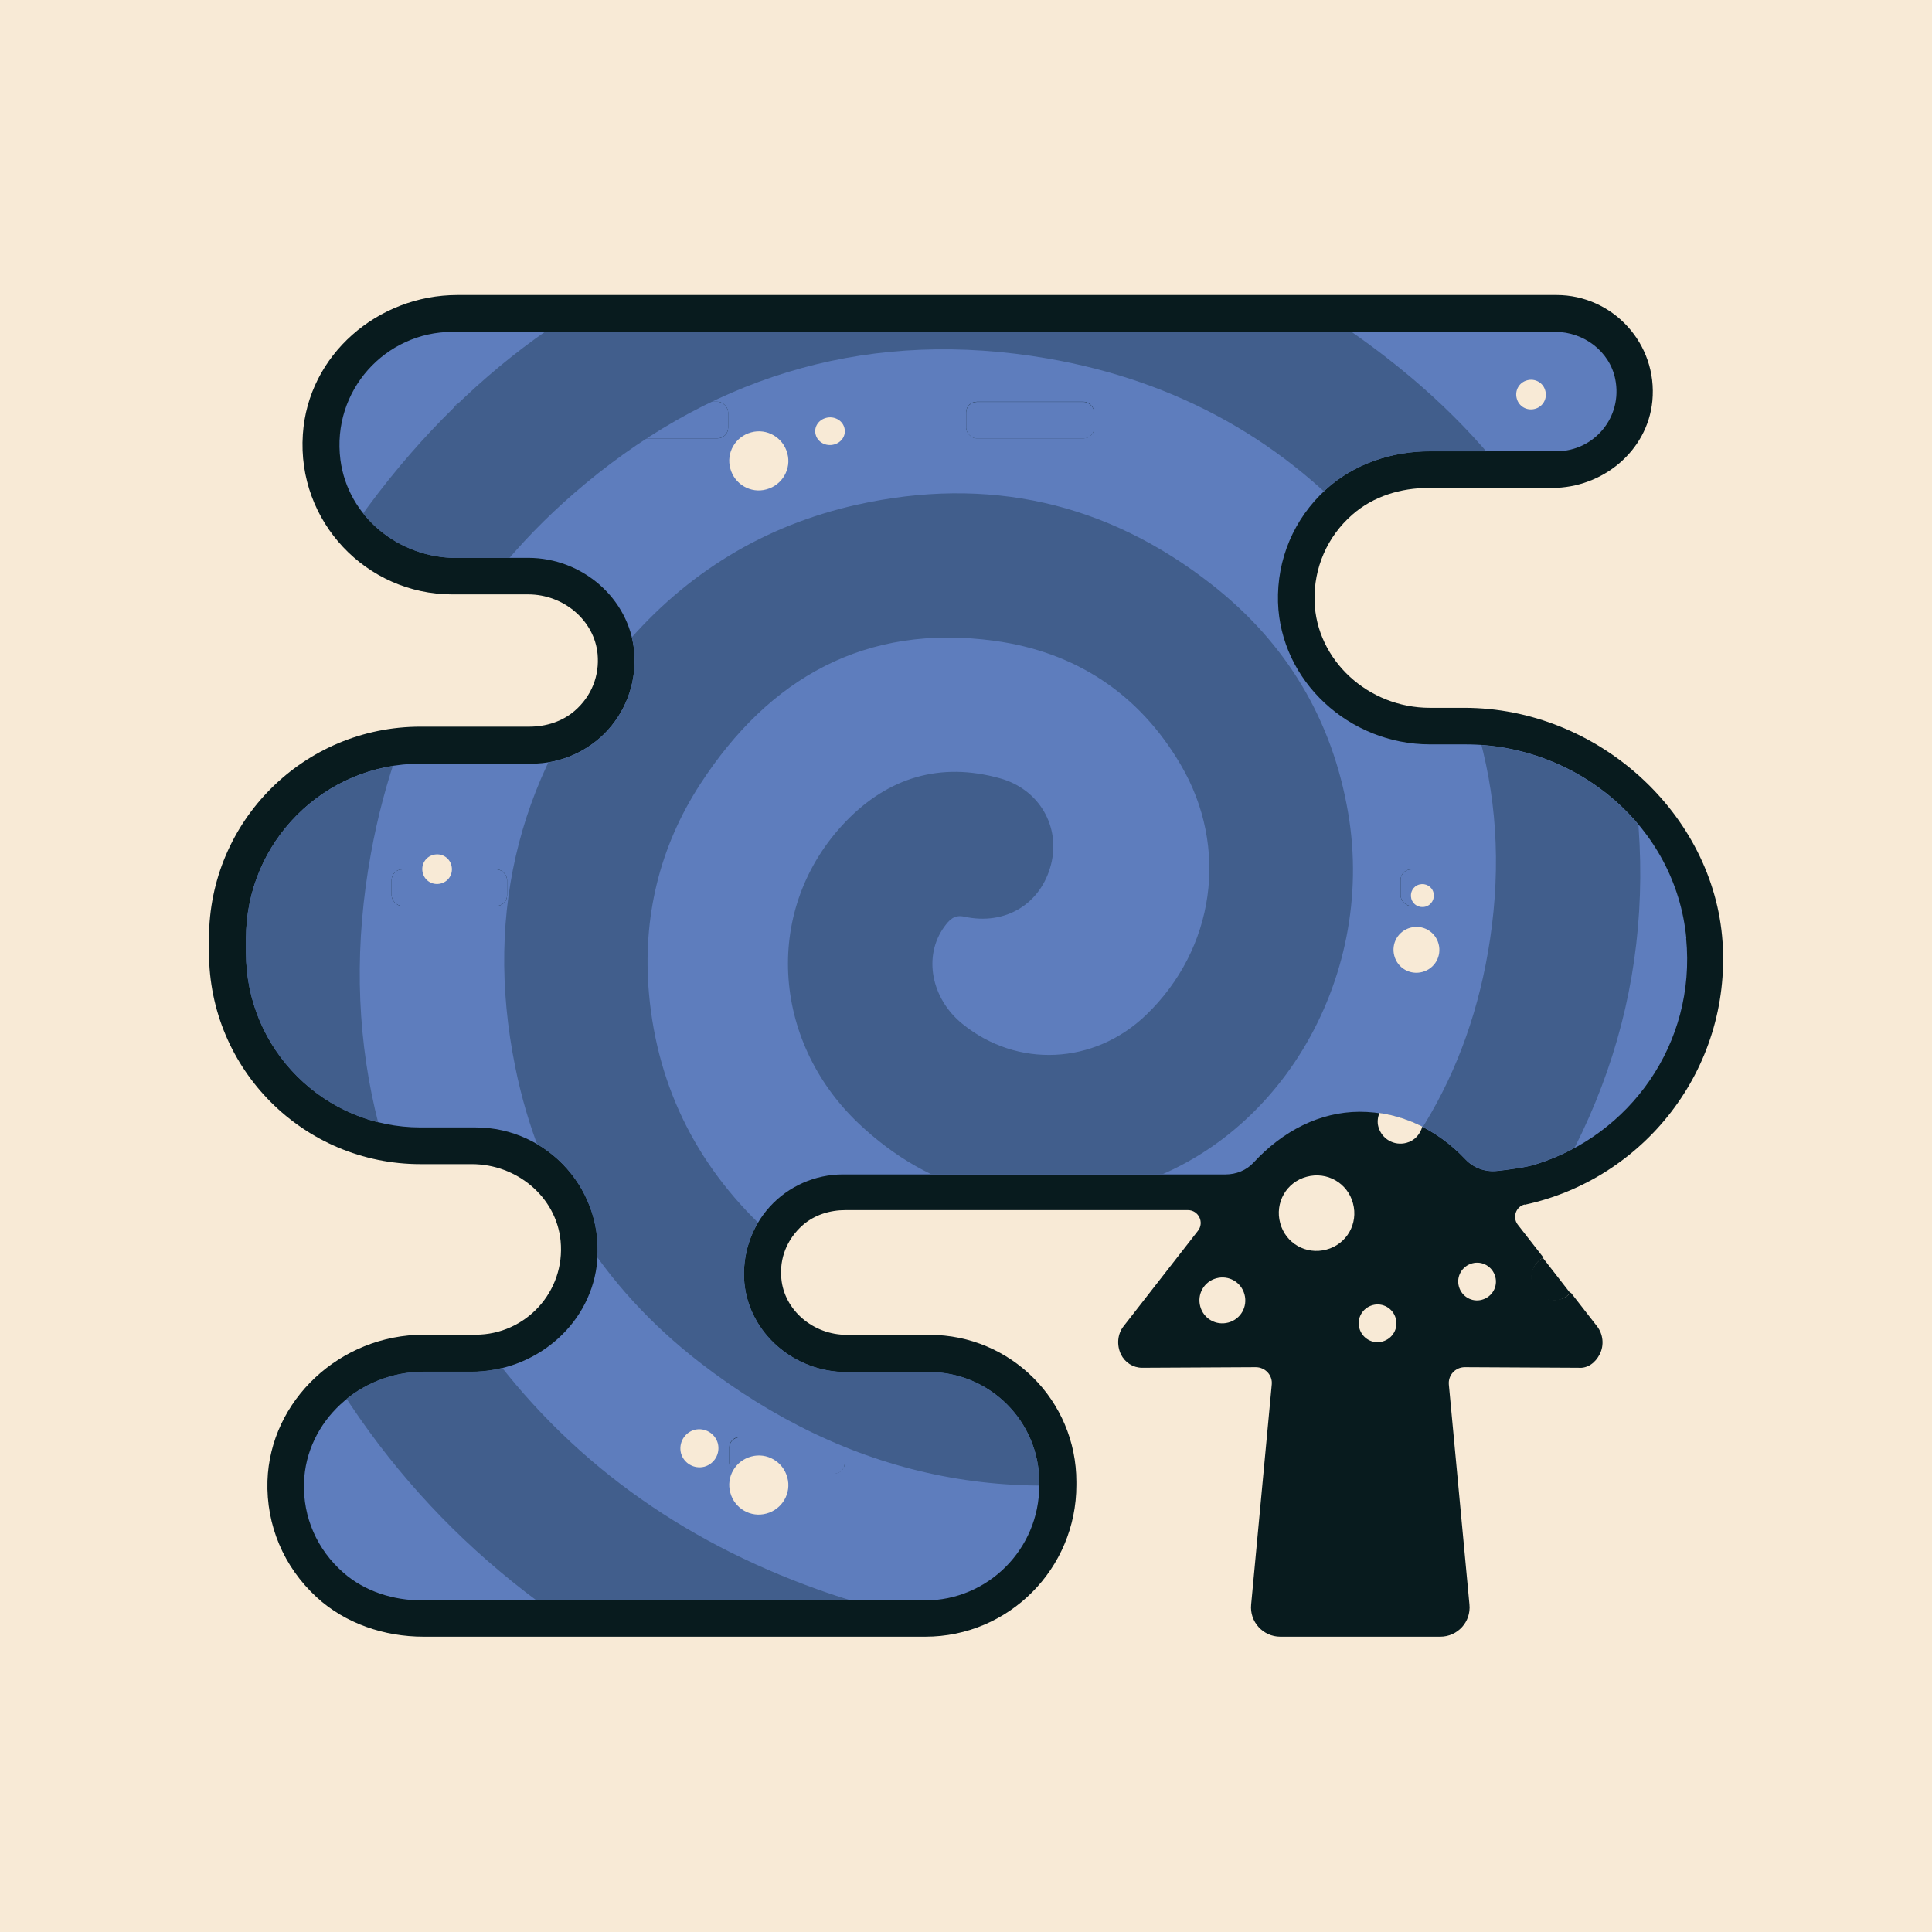 <?xml version="1.0" encoding="UTF-8"?>
<svg id="Layer_2" data-name="Layer 2" xmlns="http://www.w3.org/2000/svg" xmlns:xlink="http://www.w3.org/1999/xlink" viewBox="0 0 133.2 133.2">
  <defs>
    <style>
      .cls-1 {
        fill: none;
      }

      .cls-2 {
        fill: #5e7dbd;
      }

      .cls-3 {
        fill: #f8ead6;
      }

      .cls-4 {
        fill: #415e8c;
      }

      .cls-5 {
        fill: #081b1e;
      }

      .cls-6 {
        clip-path: url(#clippath);
      }
    </style>
    <clipPath id="clippath">
      <path class="cls-1" d="M28.99,77.72h3.8c5,0,9,4.41,8.34,9.54-.56,4.24-4.37,7.31-8.65,7.31h-3.27c-4.43,0-8.13,3.43-8.26,7.64-.08,2.38.9,4.62,2.73,6.21,1.48,1.3,3.46,1.91,5.43,1.91h34.66c4.34,0,7.88-3.54,7.88-7.91v-.23c0-4.19-3.4-7.6-7.6-7.6h-5.7c-3.61,0-6.7-2.69-7.03-6.15-.17-1.92.46-3.83,1.75-5.25s3.13-2.23,5.05-2.23h26.38c.72,0,1.43-.28,1.92-.81,2.03-2.2,4.58-3.5,7.31-3.51,2.79,0,5.32,1.18,7.32,3.3.56.59,1.37.87,2.18.78h.02c.87-.1,1.96-.24,2.62-.45,6.48-2,11.08-8.31,10.38-15.58-.73-7.68-7.51-13.36-15.22-13.36h-2.44c-5.62,0-10.32-4.39-10.49-9.8-.08-2.96,1.09-5.75,3.29-7.77,1.94-1.77,4.55-2.64,7.18-2.64h8.74c2.55,0,4.57-2.33,4.03-4.98-.39-1.92-2.18-3.25-4.14-3.25H31.2c-4.64,0-8.34,4.07-7.73,8.82.51,3.93,4.04,6.76,7.99,6.76h4.95c3.75,0,6.96,2.81,7.31,6.41.19,1.99-.47,3.98-1.81,5.46-1.34,1.47-3.25,2.32-5.25,2.32h-7.66c-6.65,0-12.04,5.4-12.04,12.04v1c0,6.65,5.4,12.04,12.04,12.04Z"/>
    </clipPath>
  </defs>
  <g id="Art">
    <g>
      <rect class="cls-3" width="133.2" height="133.2"/>
      <g>
        <path class="cls-5" d="M105.12,83.06c8.18-1.76,14.23-9.3,13.64-18.12-.6-8.83-8.6-16.14-17.81-16.14h.05s-2.42,0-2.42,0c-4.27,0-7.83-3.3-7.95-7.35-.06-2.29.87-4.46,2.62-5.98,1.44-1.26,3.33-1.83,5.25-1.83h8.51c3.47,0,6.57-2.53,6.91-5.99.38-3.96-2.73-7.31-6.61-7.31H31.54c-5.49,0-10.3,4.12-10.66,9.61-.41,6,4.37,11.03,10.3,11.03h5.23c2.47,0,4.57,1.81,4.79,4.11.14,1.5-.42,2.91-1.57,3.91-.86.75-2,1.1-3.14,1.1h-7.5c-8.05,0-14.58,6.52-14.58,14.58v1c0,8.05,6.52,14.58,14.58,14.58h3.54c3.08,0,5.82,2.24,6.12,5.29.34,3.51-2.42,6.47-5.86,6.47h-3.56c-5.78,0-10.61,4.52-10.79,10.08-.09,3.05,1.11,5.91,3.38,8.01,1.99,1.83,4.68,2.73,7.38,2.73h34.6c5.74,0,10.41-4.68,10.41-10.45v-.23c0-5.6-4.53-10.13-10.13-10.13h-5.7c-2.32,0-4.31-1.7-4.51-3.87-.14-1.41.39-2.73,1.47-3.69.81-.71,1.87-1.04,2.95-1.04h23.61c.73,0,1.15.85.69,1.43l-5.12,6.57c-.43.54-.49,1.3-.19,1.94.28.57.84.93,1.46.93l7.84-.04c.65,0,1.17.56,1.1,1.2l-1.42,15.16c-.12,1.19.82,2.22,2.01,2.22h11.03c1.19,0,2.13-1.02,2.01-2.22l-1.42-15.16c-.06-.65.45-1.2,1.1-1.2l7.83.04c.65.06,1.18-.36,1.47-.93.32-.63.24-1.39-.19-1.94l-1.8-2.31c-.19.2-.42.37-.71.45-.85.23-1.71-.26-1.94-1.11-.2-.71.14-1.42.76-1.76l-1.77-2.27c-.39-.51-.12-1.26.49-1.39Z"/>
        <path class="cls-2" d="M116.26,64.68c-.73-7.68-7.51-13.36-15.22-13.36h-2.44c-5.62,0-10.32-4.39-10.49-9.8-.08-2.96,1.09-5.75,3.3-7.77,1.94-1.77,4.55-2.64,7.18-2.64h8.74c2.55,0,4.57-2.33,4.03-4.98-.39-1.92-2.18-3.25-4.14-3.25H31.2c-4.64,0-8.34,4.06-7.73,8.82.51,3.93,4.04,6.76,7.99,6.76h4.95c3.75,0,6.96,2.81,7.31,6.41.19,1.99-.47,3.98-1.81,5.46-1.34,1.47-3.25,2.32-5.25,2.32h-7.66c-6.65,0-12.04,5.4-12.04,12.04v1c0,6.65,5.4,12.04,12.04,12.04h3.8c5,0,9,4.41,8.34,9.54-.56,4.24-4.37,7.31-8.65,7.31h-3.27c-4.43,0-8.13,3.43-8.26,7.64-.08,2.38.9,4.62,2.72,6.21,1.48,1.3,3.46,1.91,5.43,1.91h34.66c4.34,0,7.88-3.54,7.88-7.91v-.23c0-4.19-3.4-7.6-7.6-7.6h-5.7c-3.61,0-6.7-2.69-7.03-6.15-.17-1.92.46-3.83,1.75-5.25,1.29-1.42,3.13-2.23,5.05-2.23h26.38c.72,0,1.43-.28,1.92-.81,2.03-2.2,4.58-3.5,7.31-3.51,2.79,0,5.32,1.18,7.32,3.3.56.59,1.37.87,2.18.78h.02c.87-.1,1.96-.24,2.62-.45,6.48-2,11.08-8.31,10.38-15.58ZM34.96,61.73c0,.41-.33.73-.73.73h-6.5c-.41,0-.73-.41-.73-.73v-1.06c0-.41.33-.73.73-.73h6.5c.41,0,.73.41.73.73v1.06ZM42.86,103.83c0,.41-.33.73-.73.73h-11.25c-.41,0-.73-.41-.73-.73v-1.06c0-.41.33-.73.73-.73h11.25c.41,0,.73.41.73.73v1.06ZM50.2,29.49c0,.41-.33.73-.73.73h-17.5c-.41,0-.73-.41-.73-.73v-1.06c0-.41.33-.73.73-.73h17.5c.41,0,.73.41.73.73v1.06ZM57.51,99.07c.41,0,.73.41.73.73v1.06c0,.41-.33.73-.73.73h-6.5c-.41,0-.73-.41-.73-.73v-1.06c0-.41.33-.73.73-.73h6.5ZM75.44,29.49c0,.41-.33.73-.73.73h-7.37c-.41,0-.73-.41-.73-.73v-1.06c0-.41.33-.73.73-.73h7.37c.41,0,.73.41.73.73v1.06ZM97.29,62.46c-.41,0-.73-.41-.73-.73v-1.06c0-.41.33-.73.73-.73h8.71c.41,0,.73.41.73.73v1.06c0,.41-.33.73-.73.73h-8.71Z"/>
        <g>
          <path class="cls-2" d="M50.2,29.49v-1.06c0-.33-.33-.73-.73-.73h-17.5c-.41,0-.73.33-.73.73v1.06c0,.33.33.73.73.73h17.5c.41,0,.73-.33.73-.73Z"/>
          <path class="cls-2" d="M51.01,101.61h6.5c.41,0,.73-.33.73-.73v-1.06c0-.33-.33-.73-.73-.73h-6.5c-.41,0-.73.33-.73.73v1.06c0,.33.33.73.73.73Z"/>
          <path class="cls-2" d="M97.29,62.46h8.71c.41,0,.73-.33.73-.73v-1.06c0-.33-.33-.73-.73-.73h-8.71c-.41,0-.73.33-.73.73v1.06c0,.33.33.73.73.73Z"/>
          <path class="cls-2" d="M30.14,102.76v1.06c0,.33.33.73.73.73h11.25c.41,0,.73-.33.73-.73v-1.06c0-.33-.33-.73-.73-.73h-11.25c-.41,0-.73.33-.73.73Z"/>
          <path class="cls-2" d="M27.73,62.46h6.5c.41,0,.73-.33.73-.73v-1.06c0-.33-.33-.73-.73-.73h-6.5c-.41,0-.73.33-.73.73v1.06c0,.33.33.73.73.73Z"/>
          <path class="cls-2" d="M67.34,30.23h7.37c.41,0,.73-.33.73-.73v-1.06c0-.33-.33-.73-.73-.73h-7.37c-.41,0-.73.33-.73.73v1.06c0,.33.33.73.73.73Z"/>
        </g>
        <g class="cls-6">
          <path class="cls-4" d="M-4.98,66.6c0,39.49,32.13,71.62,71.62,71.62s71.62-32.13,71.62-71.62c0-8.19-1.45-16.02-3.98-23.35-.03-.14-.04-.29-.06-.43,0,0-.07.01-.09.02C124.29,15.01,97.79-5.02,66.64-5.02,27.15-5.02-4.98,27.1-4.98,66.6M66.64,3.36c27.59,0,51.05,17.79,59.66,42.48,4.22,29.33-13.28,55.93-41.46,64.84-2.89.77-5.87,1.33-8.97,1.56-6.65.48-13.19-.4-19.5-2.66-9.42-3.37-17.26-8.93-23.11-17.08-7.27-10.11-9.92-21.38-7.69-33.64,1.85-10.22,6.74-18.83,14.77-25.5,9.27-7.7,19.92-10.7,31.85-8.65,8.93,1.54,16.49,5.7,22.41,12.6,6.78,7.92,9.68,17.08,8.13,27.45-1.41,9.4-5.98,17-13.78,22.46-6.11,4.27-12.97,5.99-20.38,5.01-5.81-.77-10.98-3.12-15.35-7.04-4.98-4.46-7.89-10.05-8.48-16.72-.45-5.16.7-10.04,3.53-14.4,4.76-7.34,11.41-11.1,20.29-9.89,5.57.76,9.96,3.63,12.84,8.54,3.36,5.71,2.36,12.71-2.4,17.27-3.57,3.42-8.88,3.67-12.66.59-2.15-1.75-2.7-4.67-1.24-6.68.33-.45.67-.86,1.38-.7,2.83.62,5.28-.87,5.98-3.59.67-2.61-.8-5.2-3.52-5.95-4.12-1.15-7.71-.05-10.63,2.98-5.72,5.95-5.15,15.07.87,20.8,5.02,4.76,11.08,6.24,17.8,4.59,10.99-2.71,17.93-14.43,15.97-25.97-1.09-6.43-4.25-11.71-9.37-15.73-7.27-5.72-15.49-7.54-24.51-5.53-6.4,1.43-11.75,4.71-15.99,9.69-7.19,8.45-9.75,18.2-7.56,29.06,1.68,8.34,6.01,15.18,12.72,20.38,10.19,7.88,21.61,10.34,34.11,7.11,9.02-2.33,16.29-7.4,21.83-14.86,7.8-10.49,10.52-22.25,7.99-35.05-2.05-10.39-7.36-19.01-15.59-25.69-11.85-9.62-25.41-13.11-40.38-10.33-11.53,2.15-21.08,8.01-28.61,17-8.37,10-12.51,21.6-12.69,35.52.11,1.36.22,3.6.47,5.83.64,5.76,2.31,11.25,4.83,16.45,5.4,11.15,13.68,19.55,24.58,25.36,11.97,6.37,24.68,8.4,38.01,6.07,1.55-.27,3.07-.61,4.56-1.01l.04.15c.68-.23,1.3-.51,1.96-.76.77-.23,1.55-.44,2.3-.71l-.1-.15c6.47-2.65,12.22-6,17.73-10.11,5.56-3.99,10.23-8.86,14.04-14.28-10.32,20.91-31.82,35.38-56.68,35.38-34.87,0-63.23-28.37-63.23-63.23S31.77,3.36,66.64,3.36"/>
        </g>
        <path class="cls-3" d="M97.24,63.96c-.85.23-1.34,1.09-1.11,1.94.23.85,1.09,1.34,1.94,1.11.85-.23,1.34-1.09,1.11-1.94-.23-.85-1.09-1.34-1.94-1.11Z"/>
        <path class="cls-3" d="M48.56,101.12c.69-.19,1.11-.9.93-1.61-.19-.69-.9-1.11-1.61-.93-.69.19-1.11.9-.93,1.61.19.69.9,1.11,1.61.93Z"/>
        <path class="cls-3" d="M52.84,104.35c1.09-.29,1.74-1.41,1.44-2.49-.29-1.09-1.41-1.74-2.49-1.44-1.09.29-1.74,1.41-1.44,2.49.29,1.09,1.41,1.74,2.49,1.44Z"/>
        <path class="cls-3" d="M83.86,88.13c-.85.23-1.34,1.09-1.11,1.94.23.85,1.09,1.34,1.94,1.11.85-.23,1.34-1.09,1.11-1.94-.23-.85-1.09-1.34-1.94-1.11Z"/>
        <path class="cls-1" d="M74.71,27.69h-7.37c-.41,0-.73.33-.73.73v1.06c0,.33.33.73.73.73h7.37c.41,0,.73-.33.73-.73v-1.06c0-.33-.33-.73-.73-.73Z"/>
        <path class="cls-1" d="M50.28,99.81v1.06c0,.33.33.73.73.73h6.5c.41,0,.73-.33.73-.73v-1.06c0-.33-.33-.73-.73-.73h-6.5c-.41,0-.73.33-.73.73Z"/>
        <path class="cls-1" d="M49.47,27.69h-17.5c-.41,0-.73.33-.73.73v1.06c0,.33.33.73.73.73h17.5c.41,0,.73-.33.73-.73v-1.06c0-.33-.33-.73-.73-.73Z"/>
        <path class="cls-1" d="M34.23,59.93h-6.5c-.41,0-.73.33-.73.73v1.06c0,.33.33.73.73.73h6.5c.41,0,.73-.33.73-.73v-1.06c0-.33-.33-.73-.73-.73Z"/>
        <path class="cls-1" d="M42.12,102.03h-11.25c-.41,0-.73.33-.73.73v1.06c0,.33.33.73.73.73h11.25c.41,0,.73-.33.73-.73v-1.06c0-.33-.33-.73-.73-.73Z"/>
        <path class="cls-5" d="M105.61,88.49c.23.85,1.09,1.34,1.94,1.11.29-.08.52-.25.71-.45l-1.89-2.43c-.62.35-.96,1.05-.76,1.76Z"/>
        <path class="cls-1" d="M116.26,64.68c-.73-7.68-7.51-13.36-15.22-13.36h-2.44c-5.62,0-10.32-4.39-10.49-9.8-.08-2.96,1.09-5.75,3.3-7.77,1.94-1.77,4.55-2.64,7.18-2.64h8.74c2.55,0,4.57-2.33,4.03-4.98-.39-1.92-2.18-3.25-4.14-3.25H31.2c-4.64,0-8.34,4.06-7.73,8.82.51,3.93,4.04,6.76,7.99,6.76h4.95c3.75,0,6.96,2.81,7.31,6.41.19,1.99-.47,3.98-1.81,5.46-1.34,1.47-3.25,2.32-5.25,2.32h-7.66c-6.65,0-12.04,5.4-12.04,12.04v1c0,6.65,5.4,12.04,12.04,12.04h3.8c5,0,9,4.41,8.34,9.54-.56,4.24-4.37,7.31-8.65,7.31h-3.27c-4.43,0-8.13,3.43-8.26,7.64-.08,2.38.9,4.62,2.72,6.21,1.48,1.3,3.46,1.91,5.43,1.91h34.66c4.34,0,7.88-3.54,7.88-7.91v-.23c0-4.19-3.4-7.6-7.6-7.6h-5.7c-3.61,0-6.7-2.69-7.03-6.15-.17-1.92.46-3.83,1.75-5.25,1.29-1.42,3.13-2.23,5.05-2.23h26.38c.72,0,1.43-.28,1.92-.81,2.03-2.2,4.58-3.5,7.31-3.51.46,0,.92.05,1.36.11.17-.46.53-.85,1.05-.99.85-.23,1.71.26,1.94,1.11.08.28.05.55-.02.81,1.09.55,2.09,1.3,2.99,2.25.56.59,1.37.87,2.18.78h.02c.87-.1,1.96-.24,2.62-.45,6.48-2,11.08-8.31,10.38-15.58Z"/>
        <path class="cls-3" d="M95.03,77.68c.23.85,1.09,1.34,1.94,1.11.57-.15.95-.6,1.09-1.12-.93-.47-1.93-.79-2.96-.94-.11.3-.16.62-.07.95Z"/>
        <path class="cls-3" d="M90.09,81.13c-1.4.37-2.21,1.79-1.83,3.19.37,1.4,1.79,2.21,3.19,1.83,1.4-.37,2.21-1.79,1.83-3.19-.37-1.4-1.79-2.21-3.19-1.83Z"/>
        <path class="cls-3" d="M101.5,87.1c-.7.19-1.11.9-.92,1.59.19.7.9,1.11,1.59.92.7-.19,1.11-.9.92-1.59-.19-.7-.9-1.11-1.59-.92Z"/>
        <path class="cls-3" d="M52.84,33.74c1.09-.29,1.74-1.41,1.44-2.49-.29-1.09-1.41-1.74-2.49-1.44-1.09.29-1.74,1.41-1.44,2.49.29,1.09,1.41,1.74,2.49,1.44Z"/>
        <path class="cls-3" d="M57.49,30.65c.55-.14.87-.66.72-1.17-.14-.51-.7-.81-1.25-.67-.55.14-.87.66-.72,1.17.14.51.7.81,1.25.67Z"/>
        <path class="cls-3" d="M30.4,60.91c.55-.14.87-.7.72-1.25-.14-.55-.7-.87-1.25-.72-.55.14-.87.7-.72,1.25.14.55.7.87,1.25.72Z"/>
        <path class="cls-3" d="M97.86,60.98c-.43.11-.67.55-.56.97.11.43.55.67.97.56.43-.11.67-.55.56-.97-.11-.43-.55-.67-.97-.56Z"/>
        <path class="cls-3" d="M105.82,28.19c.55-.14.87-.7.72-1.25-.14-.55-.7-.87-1.25-.72-.55.14-.87.7-.72,1.25.14.55.7.87,1.25.72Z"/>
        <path class="cls-3" d="M94.64,89.98c-.7.19-1.11.9-.92,1.59.19.7.9,1.11,1.59.92.7-.19,1.11-.9.92-1.59-.19-.7-.9-1.11-1.59-.92Z"/>
      </g>
    </g>
  </g>
</svg>